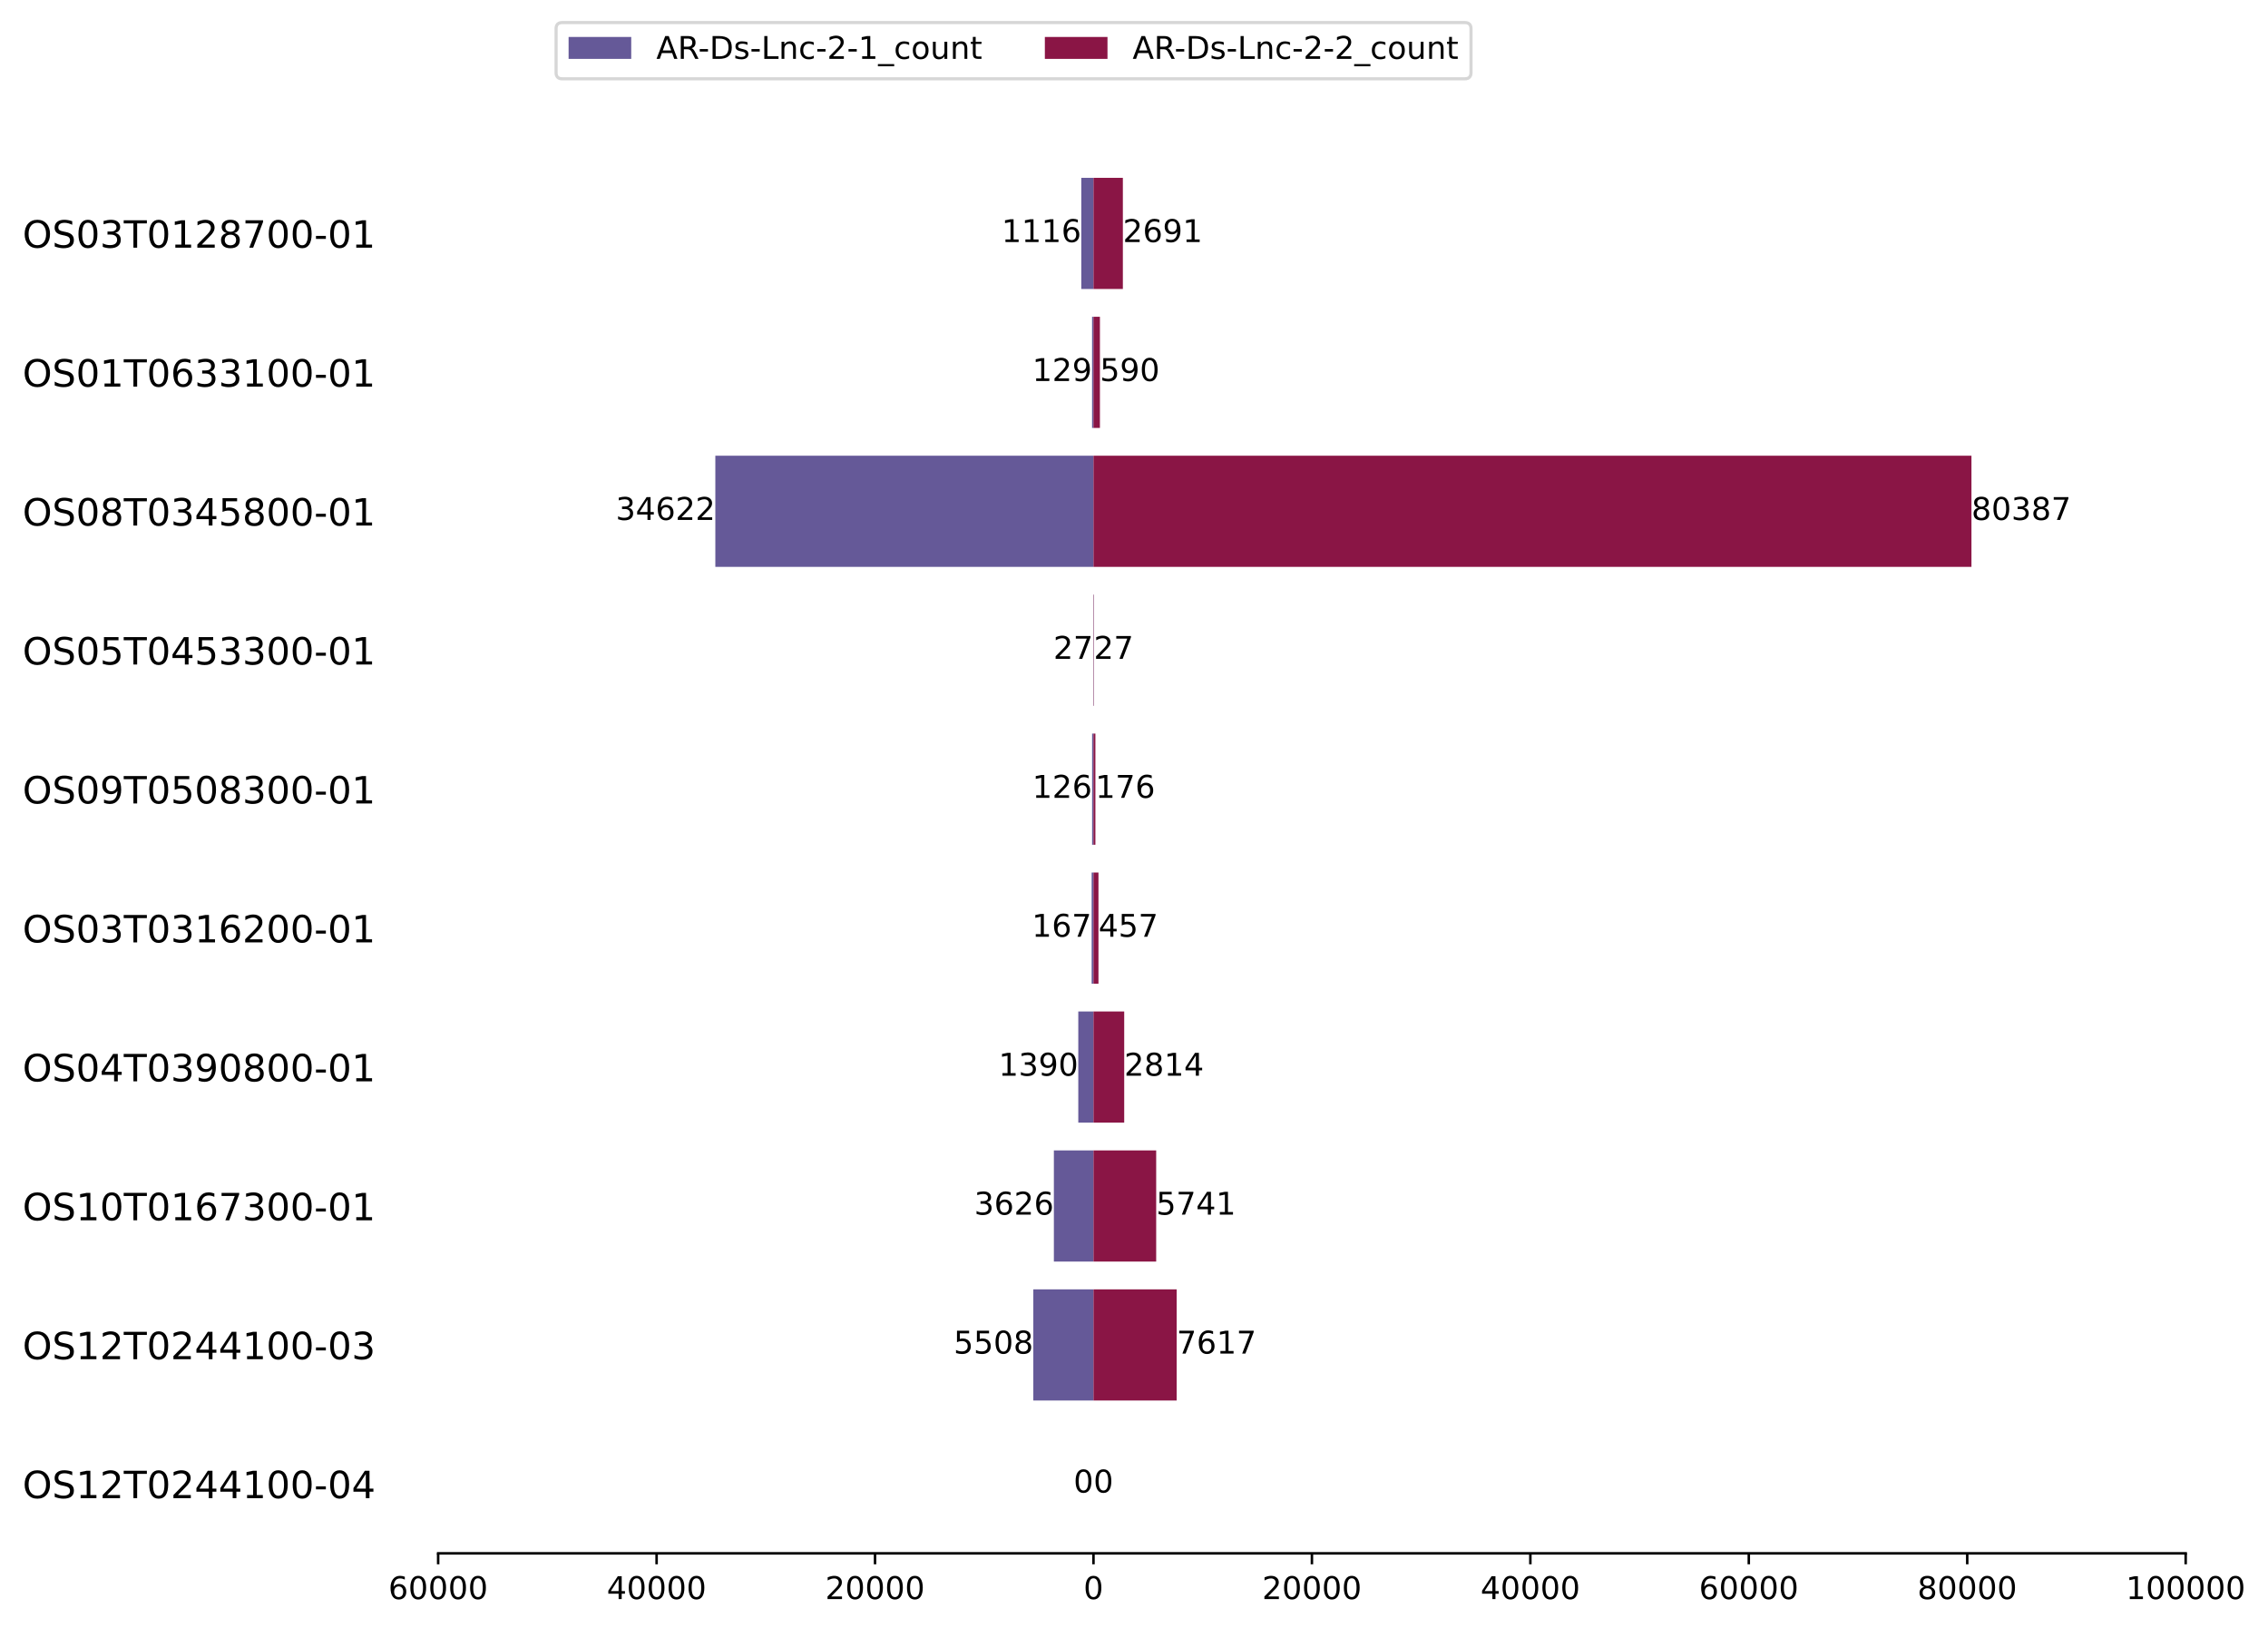<?xml version="1.0" encoding="utf-8" standalone="no"?>
<!DOCTYPE svg PUBLIC "-//W3C//DTD SVG 1.1//EN"
  "http://www.w3.org/Graphics/SVG/1.1/DTD/svg11.dtd">
<!-- Created with matplotlib (https://matplotlib.org/) -->
<svg height="519.73pt" version="1.1" viewBox="0 0 724.196 519.73" width="724.196pt" xmlns="http://www.w3.org/2000/svg" xmlns:xlink="http://www.w3.org/1999/xlink">
 <defs>
  <style type="text/css">*{stroke-linecap:butt;stroke-linejoin:round;}</style>
 </defs>
 <g id="figure_1">
  <g id="patch_1">
   <path d="M 0 519.73 
L 724.196 519.73 
L 724.196 0 
L 0 0 
z
" style="fill:#ffffff;"/>
  </g>
  <g id="axes_1">
   <g id="patch_2">
    <path d="M 139.908 495.852 
L 697.908 495.852 
L 697.908 52.332 
L 139.908 52.332 
z
" style="fill:#ffffff;"/>
   </g>
   <g id="patch_3">
    <path clip-path="url(#p99ce2b38a5)" d="M 349.158 56.767 
L 345.266 56.767 
L 345.266 92.249 
L 349.158 92.249 
z
" style="fill:#655998;"/>
   </g>
   <g id="patch_4">
    <path clip-path="url(#p99ce2b38a5)" d="M 349.158 101.119 
L 348.708 101.119 
L 348.708 136.601 
L 349.158 136.601 
z
" style="fill:#655998;"/>
   </g>
   <g id="patch_5">
    <path clip-path="url(#p99ce2b38a5)" d="M 349.158 145.471 
L 228.414 145.471 
L 228.414 180.953 
L 349.158 180.953 
z
" style="fill:#655998;"/>
   </g>
   <g id="patch_6">
    <path clip-path="url(#p99ce2b38a5)" d="M 349.158 189.823 
L 349.064 189.823 
L 349.064 225.305 
L 349.158 225.305 
z
" style="fill:#655998;"/>
   </g>
   <g id="patch_7">
    <path clip-path="url(#p99ce2b38a5)" d="M 349.158 234.175 
L 348.719 234.175 
L 348.719 269.657 
L 349.158 269.657 
z
" style="fill:#655998;"/>
   </g>
   <g id="patch_8">
    <path clip-path="url(#p99ce2b38a5)" d="M 349.158 278.527 
L 348.576 278.527 
L 348.576 314.009 
L 349.158 314.009 
z
" style="fill:#655998;"/>
   </g>
   <g id="patch_9">
    <path clip-path="url(#p99ce2b38a5)" d="M 349.158 322.879 
L 344.31 322.879 
L 344.31 358.361 
L 349.158 358.361 
z
" style="fill:#655998;"/>
   </g>
   <g id="patch_10">
    <path clip-path="url(#p99ce2b38a5)" d="M 349.158 367.231 
L 336.512 367.231 
L 336.512 402.713 
L 349.158 402.713 
z
" style="fill:#655998;"/>
   </g>
   <g id="patch_11">
    <path clip-path="url(#p99ce2b38a5)" d="M 349.158 411.583 
L 329.949 411.583 
L 329.949 447.065 
L 349.158 447.065 
z
" style="fill:#655998;"/>
   </g>
   <g id="patch_12">
    <path clip-path="url(#p99ce2b38a5)" d="M 349.158 455.935 
L 349.158 455.935 
L 349.158 491.417 
L 349.158 491.417 
z
" style="fill:#655998;"/>
   </g>
   <g id="patch_13">
    <path clip-path="url(#p99ce2b38a5)" d="M 349.158 56.767 
L 358.543 56.767 
L 358.543 92.249 
L 349.158 92.249 
z
" style="fill:#8a1545;"/>
   </g>
   <g id="patch_14">
    <path clip-path="url(#p99ce2b38a5)" d="M 349.158 101.119 
L 351.216 101.119 
L 351.216 136.601 
L 349.158 136.601 
z
" style="fill:#8a1545;"/>
   </g>
   <g id="patch_15">
    <path clip-path="url(#p99ce2b38a5)" d="M 349.158 145.471 
L 629.508 145.471 
L 629.508 180.953 
L 349.158 180.953 
z
" style="fill:#8a1545;"/>
   </g>
   <g id="patch_16">
    <path clip-path="url(#p99ce2b38a5)" d="M 349.158 189.823 
L 349.252 189.823 
L 349.252 225.305 
L 349.158 225.305 
z
" style="fill:#8a1545;"/>
   </g>
   <g id="patch_17">
    <path clip-path="url(#p99ce2b38a5)" d="M 349.158 234.175 
L 349.772 234.175 
L 349.772 269.657 
L 349.158 269.657 
z
" style="fill:#8a1545;"/>
   </g>
   <g id="patch_18">
    <path clip-path="url(#p99ce2b38a5)" d="M 349.158 278.527 
L 350.752 278.527 
L 350.752 314.009 
L 349.158 314.009 
z
" style="fill:#8a1545;"/>
   </g>
   <g id="patch_19">
    <path clip-path="url(#p99ce2b38a5)" d="M 349.158 322.879 
L 358.972 322.879 
L 358.972 358.361 
L 349.158 358.361 
z
" style="fill:#8a1545;"/>
   </g>
   <g id="patch_20">
    <path clip-path="url(#p99ce2b38a5)" d="M 349.158 367.231 
L 369.18 367.231 
L 369.18 402.713 
L 349.158 402.713 
z
" style="fill:#8a1545;"/>
   </g>
   <g id="patch_21">
    <path clip-path="url(#p99ce2b38a5)" d="M 349.158 411.583 
L 375.722 411.583 
L 375.722 447.065 
L 349.158 447.065 
z
" style="fill:#8a1545;"/>
   </g>
   <g id="patch_22">
    <path clip-path="url(#p99ce2b38a5)" d="M 349.158 455.935 
L 349.158 455.935 
L 349.158 491.417 
L 349.158 491.417 
z
" style="fill:#8a1545;"/>
   </g>
   <g id="matplotlib.axis_1">
    <g id="xtick_1">
     <g id="line2d_1">
      <defs>
       <path d="M 0 0 
L 0 3.5 
" id="mc9e85b6e91" style="stroke:#000000;stroke-width:0.8;"/>
      </defs>
      <g>
       <use style="stroke:#000000;stroke-width:0.8;" x="139.908" xlink:href="#mc9e85b6e91" y="495.852"/>
      </g>
     </g>
     <g id="text_1">
      <!-- 60000 -->
      <g transform="translate(124.002 510.451)scale(0.1 -0.1)">
       <defs>
        <path d="M 33.016 40.375 
Q 26.375 40.375 22.484 35.828 
Q 18.609 31.297 18.609 23.391 
Q 18.609 15.531 22.484 10.953 
Q 26.375 6.391 33.016 6.391 
Q 39.656 6.391 43.531 10.953 
Q 47.406 15.531 47.406 23.391 
Q 47.406 31.297 43.531 35.828 
Q 39.656 40.375 33.016 40.375 
z
M 52.594 71.297 
L 52.594 62.312 
Q 48.875 64.062 45.094 64.984 
Q 41.312 65.922 37.594 65.922 
Q 27.828 65.922 22.672 59.328 
Q 17.531 52.734 16.797 39.406 
Q 19.672 43.656 24.016 45.922 
Q 28.375 48.188 33.594 48.188 
Q 44.578 48.188 50.953 41.516 
Q 57.328 34.859 57.328 23.391 
Q 57.328 12.156 50.688 5.359 
Q 44.047 -1.422 33.016 -1.422 
Q 20.359 -1.422 13.672 8.266 
Q 6.984 17.969 6.984 36.375 
Q 6.984 53.656 15.188 63.938 
Q 23.391 74.219 37.203 74.219 
Q 40.922 74.219 44.703 73.484 
Q 48.484 72.75 52.594 71.297 
z
" id="DejaVuSans-54"/>
        <path d="M 31.781 66.406 
Q 24.172 66.406 20.328 58.906 
Q 16.5 51.422 16.5 36.375 
Q 16.5 21.391 20.328 13.891 
Q 24.172 6.391 31.781 6.391 
Q 39.453 6.391 43.281 13.891 
Q 47.125 21.391 47.125 36.375 
Q 47.125 51.422 43.281 58.906 
Q 39.453 66.406 31.781 66.406 
z
M 31.781 74.219 
Q 44.047 74.219 50.516 64.516 
Q 56.984 54.828 56.984 36.375 
Q 56.984 17.969 50.516 8.266 
Q 44.047 -1.422 31.781 -1.422 
Q 19.531 -1.422 13.062 8.266 
Q 6.594 17.969 6.594 36.375 
Q 6.594 54.828 13.062 64.516 
Q 19.531 74.219 31.781 74.219 
z
" id="DejaVuSans-48"/>
       </defs>
       <use xlink:href="#DejaVuSans-54"/>
       <use x="63.623" xlink:href="#DejaVuSans-48"/>
       <use x="127.246" xlink:href="#DejaVuSans-48"/>
       <use x="190.869" xlink:href="#DejaVuSans-48"/>
       <use x="254.492" xlink:href="#DejaVuSans-48"/>
      </g>
     </g>
    </g>
    <g id="xtick_2">
     <g id="line2d_2">
      <g>
       <use style="stroke:#000000;stroke-width:0.8;" x="209.658" xlink:href="#mc9e85b6e91" y="495.852"/>
      </g>
     </g>
     <g id="text_2">
      <!-- 40000 -->
      <g transform="translate(193.752 510.451)scale(0.1 -0.1)">
       <defs>
        <path d="M 37.797 64.312 
L 12.891 25.391 
L 37.797 25.391 
z
M 35.203 72.906 
L 47.609 72.906 
L 47.609 25.391 
L 58.016 25.391 
L 58.016 17.188 
L 47.609 17.188 
L 47.609 0 
L 37.797 0 
L 37.797 17.188 
L 4.891 17.188 
L 4.891 26.703 
z
" id="DejaVuSans-52"/>
       </defs>
       <use xlink:href="#DejaVuSans-52"/>
       <use x="63.623" xlink:href="#DejaVuSans-48"/>
       <use x="127.246" xlink:href="#DejaVuSans-48"/>
       <use x="190.869" xlink:href="#DejaVuSans-48"/>
       <use x="254.492" xlink:href="#DejaVuSans-48"/>
      </g>
     </g>
    </g>
    <g id="xtick_3">
     <g id="line2d_3">
      <g>
       <use style="stroke:#000000;stroke-width:0.8;" x="279.408" xlink:href="#mc9e85b6e91" y="495.852"/>
      </g>
     </g>
     <g id="text_3">
      <!-- 20000 -->
      <g transform="translate(263.502 510.451)scale(0.1 -0.1)">
       <defs>
        <path d="M 19.188 8.297 
L 53.609 8.297 
L 53.609 0 
L 7.328 0 
L 7.328 8.297 
Q 12.938 14.109 22.625 23.891 
Q 32.328 33.688 34.812 36.531 
Q 39.547 41.844 41.422 45.531 
Q 43.312 49.219 43.312 52.781 
Q 43.312 58.594 39.234 62.25 
Q 35.156 65.922 28.609 65.922 
Q 23.969 65.922 18.812 64.312 
Q 13.672 62.703 7.812 59.422 
L 7.812 69.391 
Q 13.766 71.781 18.938 73 
Q 24.125 74.219 28.422 74.219 
Q 39.75 74.219 46.484 68.547 
Q 53.219 62.891 53.219 53.422 
Q 53.219 48.922 51.531 44.891 
Q 49.859 40.875 45.406 35.406 
Q 44.188 33.984 37.641 27.219 
Q 31.109 20.453 19.188 8.297 
z
" id="DejaVuSans-50"/>
       </defs>
       <use xlink:href="#DejaVuSans-50"/>
       <use x="63.623" xlink:href="#DejaVuSans-48"/>
       <use x="127.246" xlink:href="#DejaVuSans-48"/>
       <use x="190.869" xlink:href="#DejaVuSans-48"/>
       <use x="254.492" xlink:href="#DejaVuSans-48"/>
      </g>
     </g>
    </g>
    <g id="xtick_4">
     <g id="line2d_4">
      <g>
       <use style="stroke:#000000;stroke-width:0.8;" x="349.158" xlink:href="#mc9e85b6e91" y="495.852"/>
      </g>
     </g>
     <g id="text_4">
      <!-- 0 -->
      <g transform="translate(345.977 510.451)scale(0.1 -0.1)">
       <use xlink:href="#DejaVuSans-48"/>
      </g>
     </g>
    </g>
    <g id="xtick_5">
     <g id="line2d_5">
      <g>
       <use style="stroke:#000000;stroke-width:0.8;" x="418.908" xlink:href="#mc9e85b6e91" y="495.852"/>
      </g>
     </g>
     <g id="text_5">
      <!-- 20000 -->
      <g transform="translate(403.002 510.451)scale(0.1 -0.1)">
       <use xlink:href="#DejaVuSans-50"/>
       <use x="63.623" xlink:href="#DejaVuSans-48"/>
       <use x="127.246" xlink:href="#DejaVuSans-48"/>
       <use x="190.869" xlink:href="#DejaVuSans-48"/>
       <use x="254.492" xlink:href="#DejaVuSans-48"/>
      </g>
     </g>
    </g>
    <g id="xtick_6">
     <g id="line2d_6">
      <g>
       <use style="stroke:#000000;stroke-width:0.8;" x="488.658" xlink:href="#mc9e85b6e91" y="495.852"/>
      </g>
     </g>
     <g id="text_6">
      <!-- 40000 -->
      <g transform="translate(472.752 510.451)scale(0.1 -0.1)">
       <use xlink:href="#DejaVuSans-52"/>
       <use x="63.623" xlink:href="#DejaVuSans-48"/>
       <use x="127.246" xlink:href="#DejaVuSans-48"/>
       <use x="190.869" xlink:href="#DejaVuSans-48"/>
       <use x="254.492" xlink:href="#DejaVuSans-48"/>
      </g>
     </g>
    </g>
    <g id="xtick_7">
     <g id="line2d_7">
      <g>
       <use style="stroke:#000000;stroke-width:0.8;" x="558.408" xlink:href="#mc9e85b6e91" y="495.852"/>
      </g>
     </g>
     <g id="text_7">
      <!-- 60000 -->
      <g transform="translate(542.502 510.451)scale(0.1 -0.1)">
       <use xlink:href="#DejaVuSans-54"/>
       <use x="63.623" xlink:href="#DejaVuSans-48"/>
       <use x="127.246" xlink:href="#DejaVuSans-48"/>
       <use x="190.869" xlink:href="#DejaVuSans-48"/>
       <use x="254.492" xlink:href="#DejaVuSans-48"/>
      </g>
     </g>
    </g>
    <g id="xtick_8">
     <g id="line2d_8">
      <g>
       <use style="stroke:#000000;stroke-width:0.8;" x="628.158" xlink:href="#mc9e85b6e91" y="495.852"/>
      </g>
     </g>
     <g id="text_8">
      <!-- 80000 -->
      <g transform="translate(612.252 510.451)scale(0.1 -0.1)">
       <defs>
        <path d="M 31.781 34.625 
Q 24.75 34.625 20.719 30.859 
Q 16.703 27.094 16.703 20.516 
Q 16.703 13.922 20.719 10.156 
Q 24.75 6.391 31.781 6.391 
Q 38.812 6.391 42.859 10.172 
Q 46.922 13.969 46.922 20.516 
Q 46.922 27.094 42.891 30.859 
Q 38.875 34.625 31.781 34.625 
z
M 21.922 38.812 
Q 15.578 40.375 12.031 44.719 
Q 8.5 49.078 8.5 55.328 
Q 8.5 64.062 14.719 69.141 
Q 20.953 74.219 31.781 74.219 
Q 42.672 74.219 48.875 69.141 
Q 55.078 64.062 55.078 55.328 
Q 55.078 49.078 51.531 44.719 
Q 48 40.375 41.703 38.812 
Q 48.828 37.156 52.797 32.312 
Q 56.781 27.484 56.781 20.516 
Q 56.781 9.906 50.312 4.234 
Q 43.844 -1.422 31.781 -1.422 
Q 19.734 -1.422 13.25 4.234 
Q 6.781 9.906 6.781 20.516 
Q 6.781 27.484 10.781 32.312 
Q 14.797 37.156 21.922 38.812 
z
M 18.312 54.391 
Q 18.312 48.734 21.844 45.562 
Q 25.391 42.391 31.781 42.391 
Q 38.141 42.391 41.719 45.562 
Q 45.312 48.734 45.312 54.391 
Q 45.312 60.062 41.719 63.234 
Q 38.141 66.406 31.781 66.406 
Q 25.391 66.406 21.844 63.234 
Q 18.312 60.062 18.312 54.391 
z
" id="DejaVuSans-56"/>
       </defs>
       <use xlink:href="#DejaVuSans-56"/>
       <use x="63.623" xlink:href="#DejaVuSans-48"/>
       <use x="127.246" xlink:href="#DejaVuSans-48"/>
       <use x="190.869" xlink:href="#DejaVuSans-48"/>
       <use x="254.492" xlink:href="#DejaVuSans-48"/>
      </g>
     </g>
    </g>
    <g id="xtick_9">
     <g id="line2d_9">
      <g>
       <use style="stroke:#000000;stroke-width:0.8;" x="697.908" xlink:href="#mc9e85b6e91" y="495.852"/>
      </g>
     </g>
     <g id="text_9">
      <!-- 100000 -->
      <g transform="translate(678.821 510.451)scale(0.1 -0.1)">
       <defs>
        <path d="M 12.406 8.297 
L 28.516 8.297 
L 28.516 63.922 
L 10.984 60.406 
L 10.984 69.391 
L 28.422 72.906 
L 38.281 72.906 
L 38.281 8.297 
L 54.391 8.297 
L 54.391 0 
L 12.406 0 
z
" id="DejaVuSans-49"/>
       </defs>
       <use xlink:href="#DejaVuSans-49"/>
       <use x="63.623" xlink:href="#DejaVuSans-48"/>
       <use x="127.246" xlink:href="#DejaVuSans-48"/>
       <use x="190.869" xlink:href="#DejaVuSans-48"/>
       <use x="254.492" xlink:href="#DejaVuSans-48"/>
       <use x="318.115" xlink:href="#DejaVuSans-48"/>
      </g>
     </g>
    </g>
   </g>
   <g id="matplotlib.axis_2">
    <g id="ytick_1">
     <g id="line2d_10"/>
     <g id="text_10">
      <!-- OS03T0128700-01 -->
      <g transform="translate(7.2 79.067)scale(0.12 -0.12)">
       <defs>
        <path d="M 39.406 66.219 
Q 28.656 66.219 22.328 58.203 
Q 16.016 50.203 16.016 36.375 
Q 16.016 22.609 22.328 14.594 
Q 28.656 6.594 39.406 6.594 
Q 50.141 6.594 56.422 14.594 
Q 62.703 22.609 62.703 36.375 
Q 62.703 50.203 56.422 58.203 
Q 50.141 66.219 39.406 66.219 
z
M 39.406 74.219 
Q 54.734 74.219 63.906 63.938 
Q 73.094 53.656 73.094 36.375 
Q 73.094 19.141 63.906 8.859 
Q 54.734 -1.422 39.406 -1.422 
Q 24.031 -1.422 14.812 8.828 
Q 5.609 19.094 5.609 36.375 
Q 5.609 53.656 14.812 63.938 
Q 24.031 74.219 39.406 74.219 
z
" id="DejaVuSans-79"/>
        <path d="M 53.516 70.516 
L 53.516 60.891 
Q 47.906 63.578 42.922 64.891 
Q 37.938 66.219 33.297 66.219 
Q 25.25 66.219 20.875 63.094 
Q 16.5 59.969 16.5 54.203 
Q 16.5 49.359 19.406 46.891 
Q 22.312 44.438 30.422 42.922 
L 36.375 41.703 
Q 47.406 39.594 52.656 34.297 
Q 57.906 29 57.906 20.125 
Q 57.906 9.516 50.797 4.047 
Q 43.703 -1.422 29.984 -1.422 
Q 24.812 -1.422 18.969 -0.25 
Q 13.141 0.922 6.891 3.219 
L 6.891 13.375 
Q 12.891 10.016 18.656 8.297 
Q 24.422 6.594 29.984 6.594 
Q 38.422 6.594 43.016 9.906 
Q 47.609 13.234 47.609 19.391 
Q 47.609 24.75 44.312 27.781 
Q 41.016 30.812 33.5 32.328 
L 27.484 33.5 
Q 16.453 35.688 11.516 40.375 
Q 6.594 45.062 6.594 53.422 
Q 6.594 63.094 13.406 68.656 
Q 20.219 74.219 32.172 74.219 
Q 37.312 74.219 42.625 73.281 
Q 47.953 72.359 53.516 70.516 
z
" id="DejaVuSans-83"/>
        <path d="M 40.578 39.312 
Q 47.656 37.797 51.625 33 
Q 55.609 28.219 55.609 21.188 
Q 55.609 10.406 48.188 4.484 
Q 40.766 -1.422 27.094 -1.422 
Q 22.516 -1.422 17.656 -0.516 
Q 12.797 0.391 7.625 2.203 
L 7.625 11.719 
Q 11.719 9.328 16.594 8.109 
Q 21.484 6.891 26.812 6.891 
Q 36.078 6.891 40.938 10.547 
Q 45.797 14.203 45.797 21.188 
Q 45.797 27.641 41.281 31.266 
Q 36.766 34.906 28.719 34.906 
L 20.219 34.906 
L 20.219 43.016 
L 29.109 43.016 
Q 36.375 43.016 40.234 45.922 
Q 44.094 48.828 44.094 54.297 
Q 44.094 59.906 40.109 62.906 
Q 36.141 65.922 28.719 65.922 
Q 24.656 65.922 20.016 65.031 
Q 15.375 64.156 9.812 62.312 
L 9.812 71.094 
Q 15.438 72.656 20.344 73.438 
Q 25.25 74.219 29.594 74.219 
Q 40.828 74.219 47.359 69.109 
Q 53.906 64.016 53.906 55.328 
Q 53.906 49.266 50.438 45.094 
Q 46.969 40.922 40.578 39.312 
z
" id="DejaVuSans-51"/>
        <path d="M -0.297 72.906 
L 61.375 72.906 
L 61.375 64.594 
L 35.5 64.594 
L 35.5 0 
L 25.594 0 
L 25.594 64.594 
L -0.297 64.594 
z
" id="DejaVuSans-84"/>
        <path d="M 8.203 72.906 
L 55.078 72.906 
L 55.078 68.703 
L 28.609 0 
L 18.312 0 
L 43.219 64.594 
L 8.203 64.594 
z
" id="DejaVuSans-55"/>
        <path d="M 4.891 31.391 
L 31.203 31.391 
L 31.203 23.391 
L 4.891 23.391 
z
" id="DejaVuSans-45"/>
       </defs>
       <use xlink:href="#DejaVuSans-79"/>
       <use x="78.711" xlink:href="#DejaVuSans-83"/>
       <use x="142.188" xlink:href="#DejaVuSans-48"/>
       <use x="205.811" xlink:href="#DejaVuSans-51"/>
       <use x="269.434" xlink:href="#DejaVuSans-84"/>
       <use x="330.518" xlink:href="#DejaVuSans-48"/>
       <use x="394.141" xlink:href="#DejaVuSans-49"/>
       <use x="457.764" xlink:href="#DejaVuSans-50"/>
       <use x="521.387" xlink:href="#DejaVuSans-56"/>
       <use x="585.01" xlink:href="#DejaVuSans-55"/>
       <use x="648.633" xlink:href="#DejaVuSans-48"/>
       <use x="712.256" xlink:href="#DejaVuSans-48"/>
       <use x="775.879" xlink:href="#DejaVuSans-45"/>
       <use x="811.963" xlink:href="#DejaVuSans-48"/>
       <use x="875.586" xlink:href="#DejaVuSans-49"/>
      </g>
     </g>
    </g>
    <g id="ytick_2">
     <g id="line2d_11"/>
     <g id="text_11">
      <!-- OS01T0633100-01 -->
      <g transform="translate(7.2 123.419)scale(0.12 -0.12)">
       <use xlink:href="#DejaVuSans-79"/>
       <use x="78.711" xlink:href="#DejaVuSans-83"/>
       <use x="142.188" xlink:href="#DejaVuSans-48"/>
       <use x="205.811" xlink:href="#DejaVuSans-49"/>
       <use x="269.434" xlink:href="#DejaVuSans-84"/>
       <use x="330.518" xlink:href="#DejaVuSans-48"/>
       <use x="394.141" xlink:href="#DejaVuSans-54"/>
       <use x="457.764" xlink:href="#DejaVuSans-51"/>
       <use x="521.387" xlink:href="#DejaVuSans-51"/>
       <use x="585.01" xlink:href="#DejaVuSans-49"/>
       <use x="648.633" xlink:href="#DejaVuSans-48"/>
       <use x="712.256" xlink:href="#DejaVuSans-48"/>
       <use x="775.879" xlink:href="#DejaVuSans-45"/>
       <use x="811.963" xlink:href="#DejaVuSans-48"/>
       <use x="875.586" xlink:href="#DejaVuSans-49"/>
      </g>
     </g>
    </g>
    <g id="ytick_3">
     <g id="line2d_12"/>
     <g id="text_12">
      <!-- OS08T0345800-01 -->
      <g transform="translate(7.2 167.771)scale(0.12 -0.12)">
       <defs>
        <path d="M 10.797 72.906 
L 49.516 72.906 
L 49.516 64.594 
L 19.828 64.594 
L 19.828 46.734 
Q 21.969 47.469 24.109 47.828 
Q 26.266 48.188 28.422 48.188 
Q 40.625 48.188 47.75 41.5 
Q 54.891 34.812 54.891 23.391 
Q 54.891 11.625 47.562 5.094 
Q 40.234 -1.422 26.906 -1.422 
Q 22.312 -1.422 17.547 -0.641 
Q 12.797 0.141 7.719 1.703 
L 7.719 11.625 
Q 12.109 9.234 16.797 8.062 
Q 21.484 6.891 26.703 6.891 
Q 35.156 6.891 40.078 11.328 
Q 45.016 15.766 45.016 23.391 
Q 45.016 31 40.078 35.438 
Q 35.156 39.891 26.703 39.891 
Q 22.75 39.891 18.812 39.016 
Q 14.891 38.141 10.797 36.281 
z
" id="DejaVuSans-53"/>
       </defs>
       <use xlink:href="#DejaVuSans-79"/>
       <use x="78.711" xlink:href="#DejaVuSans-83"/>
       <use x="142.188" xlink:href="#DejaVuSans-48"/>
       <use x="205.811" xlink:href="#DejaVuSans-56"/>
       <use x="269.434" xlink:href="#DejaVuSans-84"/>
       <use x="330.518" xlink:href="#DejaVuSans-48"/>
       <use x="394.141" xlink:href="#DejaVuSans-51"/>
       <use x="457.764" xlink:href="#DejaVuSans-52"/>
       <use x="521.387" xlink:href="#DejaVuSans-53"/>
       <use x="585.01" xlink:href="#DejaVuSans-56"/>
       <use x="648.633" xlink:href="#DejaVuSans-48"/>
       <use x="712.256" xlink:href="#DejaVuSans-48"/>
       <use x="775.879" xlink:href="#DejaVuSans-45"/>
       <use x="811.963" xlink:href="#DejaVuSans-48"/>
       <use x="875.586" xlink:href="#DejaVuSans-49"/>
      </g>
     </g>
    </g>
    <g id="ytick_4">
     <g id="line2d_13"/>
     <g id="text_13">
      <!-- OS05T0453300-01 -->
      <g transform="translate(7.2 212.123)scale(0.12 -0.12)">
       <use xlink:href="#DejaVuSans-79"/>
       <use x="78.711" xlink:href="#DejaVuSans-83"/>
       <use x="142.188" xlink:href="#DejaVuSans-48"/>
       <use x="205.811" xlink:href="#DejaVuSans-53"/>
       <use x="269.434" xlink:href="#DejaVuSans-84"/>
       <use x="330.518" xlink:href="#DejaVuSans-48"/>
       <use x="394.141" xlink:href="#DejaVuSans-52"/>
       <use x="457.764" xlink:href="#DejaVuSans-53"/>
       <use x="521.387" xlink:href="#DejaVuSans-51"/>
       <use x="585.01" xlink:href="#DejaVuSans-51"/>
       <use x="648.633" xlink:href="#DejaVuSans-48"/>
       <use x="712.256" xlink:href="#DejaVuSans-48"/>
       <use x="775.879" xlink:href="#DejaVuSans-45"/>
       <use x="811.963" xlink:href="#DejaVuSans-48"/>
       <use x="875.586" xlink:href="#DejaVuSans-49"/>
      </g>
     </g>
    </g>
    <g id="ytick_5">
     <g id="line2d_14"/>
     <g id="text_14">
      <!-- OS09T0508300-01 -->
      <g transform="translate(7.2 256.475)scale(0.12 -0.12)">
       <defs>
        <path d="M 10.984 1.516 
L 10.984 10.5 
Q 14.703 8.734 18.5 7.812 
Q 22.312 6.891 25.984 6.891 
Q 35.75 6.891 40.891 13.453 
Q 46.047 20.016 46.781 33.406 
Q 43.953 29.203 39.594 26.953 
Q 35.25 24.703 29.984 24.703 
Q 19.047 24.703 12.672 31.312 
Q 6.297 37.938 6.297 49.422 
Q 6.297 60.641 12.938 67.422 
Q 19.578 74.219 30.609 74.219 
Q 43.266 74.219 49.922 64.516 
Q 56.594 54.828 56.594 36.375 
Q 56.594 19.141 48.406 8.859 
Q 40.234 -1.422 26.422 -1.422 
Q 22.703 -1.422 18.891 -0.688 
Q 15.094 0.047 10.984 1.516 
z
M 30.609 32.422 
Q 37.25 32.422 41.125 36.953 
Q 45.016 41.5 45.016 49.422 
Q 45.016 57.281 41.125 61.844 
Q 37.25 66.406 30.609 66.406 
Q 23.969 66.406 20.094 61.844 
Q 16.219 57.281 16.219 49.422 
Q 16.219 41.5 20.094 36.953 
Q 23.969 32.422 30.609 32.422 
z
" id="DejaVuSans-57"/>
       </defs>
       <use xlink:href="#DejaVuSans-79"/>
       <use x="78.711" xlink:href="#DejaVuSans-83"/>
       <use x="142.188" xlink:href="#DejaVuSans-48"/>
       <use x="205.811" xlink:href="#DejaVuSans-57"/>
       <use x="269.434" xlink:href="#DejaVuSans-84"/>
       <use x="330.518" xlink:href="#DejaVuSans-48"/>
       <use x="394.141" xlink:href="#DejaVuSans-53"/>
       <use x="457.764" xlink:href="#DejaVuSans-48"/>
       <use x="521.387" xlink:href="#DejaVuSans-56"/>
       <use x="585.01" xlink:href="#DejaVuSans-51"/>
       <use x="648.633" xlink:href="#DejaVuSans-48"/>
       <use x="712.256" xlink:href="#DejaVuSans-48"/>
       <use x="775.879" xlink:href="#DejaVuSans-45"/>
       <use x="811.963" xlink:href="#DejaVuSans-48"/>
       <use x="875.586" xlink:href="#DejaVuSans-49"/>
      </g>
     </g>
    </g>
    <g id="ytick_6">
     <g id="line2d_15"/>
     <g id="text_15">
      <!-- OS03T0316200-01 -->
      <g transform="translate(7.2 300.827)scale(0.12 -0.12)">
       <use xlink:href="#DejaVuSans-79"/>
       <use x="78.711" xlink:href="#DejaVuSans-83"/>
       <use x="142.188" xlink:href="#DejaVuSans-48"/>
       <use x="205.811" xlink:href="#DejaVuSans-51"/>
       <use x="269.434" xlink:href="#DejaVuSans-84"/>
       <use x="330.518" xlink:href="#DejaVuSans-48"/>
       <use x="394.141" xlink:href="#DejaVuSans-51"/>
       <use x="457.764" xlink:href="#DejaVuSans-49"/>
       <use x="521.387" xlink:href="#DejaVuSans-54"/>
       <use x="585.01" xlink:href="#DejaVuSans-50"/>
       <use x="648.633" xlink:href="#DejaVuSans-48"/>
       <use x="712.256" xlink:href="#DejaVuSans-48"/>
       <use x="775.879" xlink:href="#DejaVuSans-45"/>
       <use x="811.963" xlink:href="#DejaVuSans-48"/>
       <use x="875.586" xlink:href="#DejaVuSans-49"/>
      </g>
     </g>
    </g>
    <g id="ytick_7">
     <g id="line2d_16"/>
     <g id="text_16">
      <!-- OS04T0390800-01 -->
      <g transform="translate(7.2 345.179)scale(0.12 -0.12)">
       <use xlink:href="#DejaVuSans-79"/>
       <use x="78.711" xlink:href="#DejaVuSans-83"/>
       <use x="142.188" xlink:href="#DejaVuSans-48"/>
       <use x="205.811" xlink:href="#DejaVuSans-52"/>
       <use x="269.434" xlink:href="#DejaVuSans-84"/>
       <use x="330.518" xlink:href="#DejaVuSans-48"/>
       <use x="394.141" xlink:href="#DejaVuSans-51"/>
       <use x="457.764" xlink:href="#DejaVuSans-57"/>
       <use x="521.387" xlink:href="#DejaVuSans-48"/>
       <use x="585.01" xlink:href="#DejaVuSans-56"/>
       <use x="648.633" xlink:href="#DejaVuSans-48"/>
       <use x="712.256" xlink:href="#DejaVuSans-48"/>
       <use x="775.879" xlink:href="#DejaVuSans-45"/>
       <use x="811.963" xlink:href="#DejaVuSans-48"/>
       <use x="875.586" xlink:href="#DejaVuSans-49"/>
      </g>
     </g>
    </g>
    <g id="ytick_8">
     <g id="line2d_17"/>
     <g id="text_17">
      <!-- OS10T0167300-01 -->
      <g transform="translate(7.2 389.531)scale(0.12 -0.12)">
       <use xlink:href="#DejaVuSans-79"/>
       <use x="78.711" xlink:href="#DejaVuSans-83"/>
       <use x="142.188" xlink:href="#DejaVuSans-49"/>
       <use x="205.811" xlink:href="#DejaVuSans-48"/>
       <use x="269.434" xlink:href="#DejaVuSans-84"/>
       <use x="330.518" xlink:href="#DejaVuSans-48"/>
       <use x="394.141" xlink:href="#DejaVuSans-49"/>
       <use x="457.764" xlink:href="#DejaVuSans-54"/>
       <use x="521.387" xlink:href="#DejaVuSans-55"/>
       <use x="585.01" xlink:href="#DejaVuSans-51"/>
       <use x="648.633" xlink:href="#DejaVuSans-48"/>
       <use x="712.256" xlink:href="#DejaVuSans-48"/>
       <use x="775.879" xlink:href="#DejaVuSans-45"/>
       <use x="811.963" xlink:href="#DejaVuSans-48"/>
       <use x="875.586" xlink:href="#DejaVuSans-49"/>
      </g>
     </g>
    </g>
    <g id="ytick_9">
     <g id="line2d_18"/>
     <g id="text_18">
      <!-- OS12T0244100-03 -->
      <g transform="translate(7.2 433.883)scale(0.12 -0.12)">
       <use xlink:href="#DejaVuSans-79"/>
       <use x="78.711" xlink:href="#DejaVuSans-83"/>
       <use x="142.188" xlink:href="#DejaVuSans-49"/>
       <use x="205.811" xlink:href="#DejaVuSans-50"/>
       <use x="269.434" xlink:href="#DejaVuSans-84"/>
       <use x="330.518" xlink:href="#DejaVuSans-48"/>
       <use x="394.141" xlink:href="#DejaVuSans-50"/>
       <use x="457.764" xlink:href="#DejaVuSans-52"/>
       <use x="521.387" xlink:href="#DejaVuSans-52"/>
       <use x="585.01" xlink:href="#DejaVuSans-49"/>
       <use x="648.633" xlink:href="#DejaVuSans-48"/>
       <use x="712.256" xlink:href="#DejaVuSans-48"/>
       <use x="775.879" xlink:href="#DejaVuSans-45"/>
       <use x="811.963" xlink:href="#DejaVuSans-48"/>
       <use x="875.586" xlink:href="#DejaVuSans-51"/>
      </g>
     </g>
    </g>
    <g id="ytick_10">
     <g id="line2d_19"/>
     <g id="text_19">
      <!-- OS12T0244100-04 -->
      <g transform="translate(7.2 478.235)scale(0.12 -0.12)">
       <use xlink:href="#DejaVuSans-79"/>
       <use x="78.711" xlink:href="#DejaVuSans-83"/>
       <use x="142.188" xlink:href="#DejaVuSans-49"/>
       <use x="205.811" xlink:href="#DejaVuSans-50"/>
       <use x="269.434" xlink:href="#DejaVuSans-84"/>
       <use x="330.518" xlink:href="#DejaVuSans-48"/>
       <use x="394.141" xlink:href="#DejaVuSans-50"/>
       <use x="457.764" xlink:href="#DejaVuSans-52"/>
       <use x="521.387" xlink:href="#DejaVuSans-52"/>
       <use x="585.01" xlink:href="#DejaVuSans-49"/>
       <use x="648.633" xlink:href="#DejaVuSans-48"/>
       <use x="712.256" xlink:href="#DejaVuSans-48"/>
       <use x="775.879" xlink:href="#DejaVuSans-45"/>
       <use x="811.963" xlink:href="#DejaVuSans-48"/>
       <use x="875.586" xlink:href="#DejaVuSans-52"/>
      </g>
     </g>
    </g>
   </g>
   <g id="line2d_20">
    <path clip-path="url(#p99ce2b38a5)" d="M 0 0 
" style="fill:none;stroke:#424242;stroke-linecap:square;stroke-width:2.7;"/>
   </g>
   <g id="line2d_21">
    <path clip-path="url(#p99ce2b38a5)" d="M 0 0 
" style="fill:none;stroke:#424242;stroke-linecap:square;stroke-width:2.7;"/>
   </g>
   <g id="line2d_22">
    <path clip-path="url(#p99ce2b38a5)" d="M 0 0 
" style="fill:none;stroke:#424242;stroke-linecap:square;stroke-width:2.7;"/>
   </g>
   <g id="line2d_23">
    <path clip-path="url(#p99ce2b38a5)" d="M 0 0 
" style="fill:none;stroke:#424242;stroke-linecap:square;stroke-width:2.7;"/>
   </g>
   <g id="line2d_24">
    <path clip-path="url(#p99ce2b38a5)" d="M 0 0 
" style="fill:none;stroke:#424242;stroke-linecap:square;stroke-width:2.7;"/>
   </g>
   <g id="line2d_25">
    <path clip-path="url(#p99ce2b38a5)" d="M 0 0 
" style="fill:none;stroke:#424242;stroke-linecap:square;stroke-width:2.7;"/>
   </g>
   <g id="line2d_26">
    <path clip-path="url(#p99ce2b38a5)" d="M 0 0 
" style="fill:none;stroke:#424242;stroke-linecap:square;stroke-width:2.7;"/>
   </g>
   <g id="line2d_27">
    <path clip-path="url(#p99ce2b38a5)" d="M 0 0 
" style="fill:none;stroke:#424242;stroke-linecap:square;stroke-width:2.7;"/>
   </g>
   <g id="line2d_28">
    <path clip-path="url(#p99ce2b38a5)" d="M 0 0 
" style="fill:none;stroke:#424242;stroke-linecap:square;stroke-width:2.7;"/>
   </g>
   <g id="line2d_29">
    <path clip-path="url(#p99ce2b38a5)" d="M 0 0 
" style="fill:none;stroke:#424242;stroke-linecap:square;stroke-width:2.7;"/>
   </g>
   <g id="line2d_30">
    <path clip-path="url(#p99ce2b38a5)" d="M 0 0 
" style="fill:none;stroke:#424242;stroke-linecap:square;stroke-width:2.7;"/>
   </g>
   <g id="line2d_31">
    <path clip-path="url(#p99ce2b38a5)" d="M 0 0 
" style="fill:none;stroke:#424242;stroke-linecap:square;stroke-width:2.7;"/>
   </g>
   <g id="line2d_32">
    <path clip-path="url(#p99ce2b38a5)" d="M 0 0 
" style="fill:none;stroke:#424242;stroke-linecap:square;stroke-width:2.7;"/>
   </g>
   <g id="line2d_33">
    <path clip-path="url(#p99ce2b38a5)" d="M 0 0 
" style="fill:none;stroke:#424242;stroke-linecap:square;stroke-width:2.7;"/>
   </g>
   <g id="line2d_34">
    <path clip-path="url(#p99ce2b38a5)" d="M 0 0 
" style="fill:none;stroke:#424242;stroke-linecap:square;stroke-width:2.7;"/>
   </g>
   <g id="line2d_35">
    <path clip-path="url(#p99ce2b38a5)" d="M 0 0 
" style="fill:none;stroke:#424242;stroke-linecap:square;stroke-width:2.7;"/>
   </g>
   <g id="line2d_36">
    <path clip-path="url(#p99ce2b38a5)" d="M 0 0 
" style="fill:none;stroke:#424242;stroke-linecap:square;stroke-width:2.7;"/>
   </g>
   <g id="line2d_37">
    <path clip-path="url(#p99ce2b38a5)" d="M 0 0 
" style="fill:none;stroke:#424242;stroke-linecap:square;stroke-width:2.7;"/>
   </g>
   <g id="line2d_38">
    <path clip-path="url(#p99ce2b38a5)" d="M 0 0 
" style="fill:none;stroke:#424242;stroke-linecap:square;stroke-width:2.7;"/>
   </g>
   <g id="line2d_39">
    <path clip-path="url(#p99ce2b38a5)" d="M 0 0 
" style="fill:none;stroke:#424242;stroke-linecap:square;stroke-width:2.7;"/>
   </g>
   <g id="patch_23">
    <path d="M 139.908 495.852 
L 139.908 52.332 
" style="fill:none;"/>
   </g>
   <g id="patch_24">
    <path d="M 697.908 495.852 
L 697.908 52.332 
" style="fill:none;"/>
   </g>
   <g id="patch_25">
    <path d="M 139.908 495.852 
L 697.908 495.852 
" style="fill:none;stroke:#000000;stroke-linecap:square;stroke-linejoin:miter;stroke-width:0.8;"/>
   </g>
   <g id="patch_26">
    <path d="M 139.908 52.332 
L 697.908 52.332 
" style="fill:none;"/>
   </g>
   <g id="text_20">
    <!-- 1116 -->
    <g transform="translate(319.816 77.268)scale(0.1 -0.1)">
     <use xlink:href="#DejaVuSans-49"/>
     <use x="63.623" xlink:href="#DejaVuSans-49"/>
     <use x="127.246" xlink:href="#DejaVuSans-49"/>
     <use x="190.869" xlink:href="#DejaVuSans-54"/>
    </g>
   </g>
   <g id="text_21">
    <!-- 2691 -->
    <g transform="translate(358.543 77.268)scale(0.1 -0.1)">
     <use xlink:href="#DejaVuSans-50"/>
     <use x="63.623" xlink:href="#DejaVuSans-54"/>
     <use x="127.246" xlink:href="#DejaVuSans-57"/>
     <use x="190.869" xlink:href="#DejaVuSans-49"/>
    </g>
   </g>
   <g id="text_22">
    <!-- 129 -->
    <g transform="translate(329.621 121.62)scale(0.1 -0.1)">
     <use xlink:href="#DejaVuSans-49"/>
     <use x="63.623" xlink:href="#DejaVuSans-50"/>
     <use x="127.246" xlink:href="#DejaVuSans-57"/>
    </g>
   </g>
   <g id="text_23">
    <!-- 590 -->
    <g transform="translate(351.216 121.62)scale(0.1 -0.1)">
     <use xlink:href="#DejaVuSans-53"/>
     <use x="63.623" xlink:href="#DejaVuSans-57"/>
     <use x="127.246" xlink:href="#DejaVuSans-48"/>
    </g>
   </g>
   <g id="text_24">
    <!-- 34622 -->
    <g transform="translate(196.601 165.972)scale(0.1 -0.1)">
     <use xlink:href="#DejaVuSans-51"/>
     <use x="63.623" xlink:href="#DejaVuSans-52"/>
     <use x="127.246" xlink:href="#DejaVuSans-54"/>
     <use x="190.869" xlink:href="#DejaVuSans-50"/>
     <use x="254.492" xlink:href="#DejaVuSans-50"/>
    </g>
   </g>
   <g id="text_25">
    <!-- 80387 -->
    <g transform="translate(629.508 165.972)scale(0.1 -0.1)">
     <use xlink:href="#DejaVuSans-56"/>
     <use x="63.623" xlink:href="#DejaVuSans-48"/>
     <use x="127.246" xlink:href="#DejaVuSans-51"/>
     <use x="190.869" xlink:href="#DejaVuSans-56"/>
     <use x="254.492" xlink:href="#DejaVuSans-55"/>
    </g>
   </g>
   <g id="text_26">
    <!-- 27 -->
    <g transform="translate(336.339 210.324)scale(0.1 -0.1)">
     <use xlink:href="#DejaVuSans-50"/>
     <use x="63.623" xlink:href="#DejaVuSans-55"/>
    </g>
   </g>
   <g id="text_27">
    <!-- 27 -->
    <g transform="translate(349.252 210.324)scale(0.1 -0.1)">
     <use xlink:href="#DejaVuSans-50"/>
     <use x="63.623" xlink:href="#DejaVuSans-55"/>
    </g>
   </g>
   <g id="text_28">
    <!-- 126 -->
    <g transform="translate(329.631 254.676)scale(0.1 -0.1)">
     <use xlink:href="#DejaVuSans-49"/>
     <use x="63.623" xlink:href="#DejaVuSans-50"/>
     <use x="127.246" xlink:href="#DejaVuSans-54"/>
    </g>
   </g>
   <g id="text_29">
    <!-- 176 -->
    <g transform="translate(349.772 254.676)scale(0.1 -0.1)">
     <use xlink:href="#DejaVuSans-49"/>
     <use x="63.623" xlink:href="#DejaVuSans-55"/>
     <use x="127.246" xlink:href="#DejaVuSans-54"/>
    </g>
   </g>
   <g id="text_30">
    <!-- 167 -->
    <g transform="translate(329.488 299.028)scale(0.1 -0.1)">
     <use xlink:href="#DejaVuSans-49"/>
     <use x="63.623" xlink:href="#DejaVuSans-54"/>
     <use x="127.246" xlink:href="#DejaVuSans-55"/>
    </g>
   </g>
   <g id="text_31">
    <!-- 457 -->
    <g transform="translate(350.752 299.028)scale(0.1 -0.1)">
     <use xlink:href="#DejaVuSans-52"/>
     <use x="63.623" xlink:href="#DejaVuSans-53"/>
     <use x="127.246" xlink:href="#DejaVuSans-55"/>
    </g>
   </g>
   <g id="text_32">
    <!-- 1390 -->
    <g transform="translate(318.861 343.38)scale(0.1 -0.1)">
     <use xlink:href="#DejaVuSans-49"/>
     <use x="63.623" xlink:href="#DejaVuSans-51"/>
     <use x="127.246" xlink:href="#DejaVuSans-57"/>
     <use x="190.869" xlink:href="#DejaVuSans-48"/>
    </g>
   </g>
   <g id="text_33">
    <!-- 2814 -->
    <g transform="translate(358.972 343.38)scale(0.1 -0.1)">
     <use xlink:href="#DejaVuSans-50"/>
     <use x="63.623" xlink:href="#DejaVuSans-56"/>
     <use x="127.246" xlink:href="#DejaVuSans-49"/>
     <use x="190.869" xlink:href="#DejaVuSans-52"/>
    </g>
   </g>
   <g id="text_34">
    <!-- 3626 -->
    <g transform="translate(311.062 387.732)scale(0.1 -0.1)">
     <use xlink:href="#DejaVuSans-51"/>
     <use x="63.623" xlink:href="#DejaVuSans-54"/>
     <use x="127.246" xlink:href="#DejaVuSans-50"/>
     <use x="190.869" xlink:href="#DejaVuSans-54"/>
    </g>
   </g>
   <g id="text_35">
    <!-- 5741 -->
    <g transform="translate(369.18 387.732)scale(0.1 -0.1)">
     <use xlink:href="#DejaVuSans-53"/>
     <use x="63.623" xlink:href="#DejaVuSans-55"/>
     <use x="127.246" xlink:href="#DejaVuSans-52"/>
     <use x="190.869" xlink:href="#DejaVuSans-49"/>
    </g>
   </g>
   <g id="text_36">
    <!-- 5508 -->
    <g transform="translate(304.499 432.084)scale(0.1 -0.1)">
     <use xlink:href="#DejaVuSans-53"/>
     <use x="63.623" xlink:href="#DejaVuSans-53"/>
     <use x="127.246" xlink:href="#DejaVuSans-48"/>
     <use x="190.869" xlink:href="#DejaVuSans-56"/>
    </g>
   </g>
   <g id="text_37">
    <!-- 7617 -->
    <g transform="translate(375.722 432.084)scale(0.1 -0.1)">
     <use xlink:href="#DejaVuSans-55"/>
     <use x="63.623" xlink:href="#DejaVuSans-54"/>
     <use x="127.246" xlink:href="#DejaVuSans-49"/>
     <use x="190.869" xlink:href="#DejaVuSans-55"/>
    </g>
   </g>
   <g id="text_38">
    <!-- 0 -->
    <g transform="translate(342.796 476.436)scale(0.1 -0.1)">
     <use xlink:href="#DejaVuSans-48"/>
    </g>
   </g>
   <g id="text_39">
    <!-- 0 -->
    <g transform="translate(349.158 476.436)scale(0.1 -0.1)">
     <use xlink:href="#DejaVuSans-48"/>
    </g>
   </g>
   <g id="legend_1">
    <g id="patch_27">
     <path d="M 179.558 25.156 
L 467.708 25.156 
Q 469.708 25.156 469.708 23.156 
L 469.708 9.2 
Q 469.708 7.2 467.708 7.2 
L 179.558 7.2 
Q 177.558 7.2 177.558 9.2 
L 177.558 23.156 
Q 177.558 25.156 179.558 25.156 
z
" style="fill:#ffffff;opacity:0.8;stroke:#cccccc;stroke-linejoin:miter;"/>
    </g>
    <g id="patch_28">
     <path d="M 181.558 18.798 
L 201.558 18.798 
L 201.558 11.798 
L 181.558 11.798 
z
" style="fill:#655998;"/>
    </g>
    <g id="text_40">
     <!-- AR-Ds-Lnc-2-1_count -->
     <g transform="translate(209.558 18.798)scale(0.1 -0.1)">
      <defs>
       <path d="M 34.188 63.188 
L 20.797 26.906 
L 47.609 26.906 
z
M 28.609 72.906 
L 39.797 72.906 
L 67.578 0 
L 57.328 0 
L 50.688 18.703 
L 17.828 18.703 
L 11.188 0 
L 0.781 0 
z
" id="DejaVuSans-65"/>
       <path d="M 44.391 34.188 
Q 47.562 33.109 50.562 29.594 
Q 53.562 26.078 56.594 19.922 
L 66.609 0 
L 56 0 
L 46.688 18.703 
Q 43.062 26.031 39.672 28.422 
Q 36.281 30.812 30.422 30.812 
L 19.672 30.812 
L 19.672 0 
L 9.812 0 
L 9.812 72.906 
L 32.078 72.906 
Q 44.578 72.906 50.734 67.672 
Q 56.891 62.453 56.891 51.906 
Q 56.891 45.016 53.688 40.469 
Q 50.484 35.938 44.391 34.188 
z
M 19.672 64.797 
L 19.672 38.922 
L 32.078 38.922 
Q 39.203 38.922 42.844 42.219 
Q 46.484 45.516 46.484 51.906 
Q 46.484 58.297 42.844 61.547 
Q 39.203 64.797 32.078 64.797 
z
" id="DejaVuSans-82"/>
       <path d="M 19.672 64.797 
L 19.672 8.109 
L 31.594 8.109 
Q 46.688 8.109 53.688 14.938 
Q 60.688 21.781 60.688 36.531 
Q 60.688 51.172 53.688 57.984 
Q 46.688 64.797 31.594 64.797 
z
M 9.812 72.906 
L 30.078 72.906 
Q 51.266 72.906 61.172 64.094 
Q 71.094 55.281 71.094 36.531 
Q 71.094 17.672 61.125 8.828 
Q 51.172 0 30.078 0 
L 9.812 0 
z
" id="DejaVuSans-68"/>
       <path d="M 44.281 53.078 
L 44.281 44.578 
Q 40.484 46.531 36.375 47.5 
Q 32.281 48.484 27.875 48.484 
Q 21.188 48.484 17.844 46.438 
Q 14.5 44.391 14.5 40.281 
Q 14.5 37.156 16.891 35.375 
Q 19.281 33.594 26.516 31.984 
L 29.594 31.297 
Q 39.156 29.25 43.188 25.516 
Q 47.219 21.781 47.219 15.094 
Q 47.219 7.469 41.188 3.016 
Q 35.156 -1.422 24.609 -1.422 
Q 20.219 -1.422 15.453 -0.562 
Q 10.688 0.297 5.422 2 
L 5.422 11.281 
Q 10.406 8.688 15.234 7.391 
Q 20.062 6.109 24.812 6.109 
Q 31.156 6.109 34.562 8.281 
Q 37.984 10.453 37.984 14.406 
Q 37.984 18.062 35.516 20.016 
Q 33.062 21.969 24.703 23.781 
L 21.578 24.516 
Q 13.234 26.266 9.516 29.906 
Q 5.812 33.547 5.812 39.891 
Q 5.812 47.609 11.281 51.797 
Q 16.75 56 26.812 56 
Q 31.781 56 36.172 55.266 
Q 40.578 54.547 44.281 53.078 
z
" id="DejaVuSans-115"/>
       <path d="M 9.812 72.906 
L 19.672 72.906 
L 19.672 8.297 
L 55.172 8.297 
L 55.172 0 
L 9.812 0 
z
" id="DejaVuSans-76"/>
       <path d="M 54.891 33.016 
L 54.891 0 
L 45.906 0 
L 45.906 32.719 
Q 45.906 40.484 42.875 44.328 
Q 39.844 48.188 33.797 48.188 
Q 26.516 48.188 22.312 43.547 
Q 18.109 38.922 18.109 30.906 
L 18.109 0 
L 9.078 0 
L 9.078 54.688 
L 18.109 54.688 
L 18.109 46.188 
Q 21.344 51.125 25.703 53.562 
Q 30.078 56 35.797 56 
Q 45.219 56 50.047 50.172 
Q 54.891 44.344 54.891 33.016 
z
" id="DejaVuSans-110"/>
       <path d="M 48.781 52.594 
L 48.781 44.188 
Q 44.969 46.297 41.141 47.344 
Q 37.312 48.391 33.406 48.391 
Q 24.656 48.391 19.812 42.844 
Q 14.984 37.312 14.984 27.297 
Q 14.984 17.281 19.812 11.734 
Q 24.656 6.203 33.406 6.203 
Q 37.312 6.203 41.141 7.25 
Q 44.969 8.297 48.781 10.406 
L 48.781 2.094 
Q 45.016 0.344 40.984 -0.531 
Q 36.969 -1.422 32.422 -1.422 
Q 20.062 -1.422 12.781 6.344 
Q 5.516 14.109 5.516 27.297 
Q 5.516 40.672 12.859 48.328 
Q 20.219 56 33.016 56 
Q 37.156 56 41.109 55.141 
Q 45.062 54.297 48.781 52.594 
z
" id="DejaVuSans-99"/>
       <path d="M 50.984 -16.609 
L 50.984 -23.578 
L -0.984 -23.578 
L -0.984 -16.609 
z
" id="DejaVuSans-95"/>
       <path d="M 30.609 48.391 
Q 23.391 48.391 19.188 42.75 
Q 14.984 37.109 14.984 27.297 
Q 14.984 17.484 19.156 11.844 
Q 23.344 6.203 30.609 6.203 
Q 37.797 6.203 41.984 11.859 
Q 46.188 17.531 46.188 27.297 
Q 46.188 37.016 41.984 42.703 
Q 37.797 48.391 30.609 48.391 
z
M 30.609 56 
Q 42.328 56 49.016 48.375 
Q 55.719 40.766 55.719 27.297 
Q 55.719 13.875 49.016 6.219 
Q 42.328 -1.422 30.609 -1.422 
Q 18.844 -1.422 12.172 6.219 
Q 5.516 13.875 5.516 27.297 
Q 5.516 40.766 12.172 48.375 
Q 18.844 56 30.609 56 
z
" id="DejaVuSans-111"/>
       <path d="M 8.5 21.578 
L 8.5 54.688 
L 17.484 54.688 
L 17.484 21.922 
Q 17.484 14.156 20.5 10.266 
Q 23.531 6.391 29.594 6.391 
Q 36.859 6.391 41.078 11.031 
Q 45.312 15.672 45.312 23.688 
L 45.312 54.688 
L 54.297 54.688 
L 54.297 0 
L 45.312 0 
L 45.312 8.406 
Q 42.047 3.422 37.719 1 
Q 33.406 -1.422 27.688 -1.422 
Q 18.266 -1.422 13.375 4.438 
Q 8.5 10.297 8.5 21.578 
z
M 31.109 56 
z
" id="DejaVuSans-117"/>
       <path d="M 18.312 70.219 
L 18.312 54.688 
L 36.812 54.688 
L 36.812 47.703 
L 18.312 47.703 
L 18.312 18.016 
Q 18.312 11.328 20.141 9.422 
Q 21.969 7.516 27.594 7.516 
L 36.812 7.516 
L 36.812 0 
L 27.594 0 
Q 17.188 0 13.234 3.875 
Q 9.281 7.766 9.281 18.016 
L 9.281 47.703 
L 2.688 47.703 
L 2.688 54.688 
L 9.281 54.688 
L 9.281 70.219 
z
" id="DejaVuSans-116"/>
      </defs>
      <use xlink:href="#DejaVuSans-65"/>
      <use x="68.408" xlink:href="#DejaVuSans-82"/>
      <use x="133.891" xlink:href="#DejaVuSans-45"/>
      <use x="169.975" xlink:href="#DejaVuSans-68"/>
      <use x="246.977" xlink:href="#DejaVuSans-115"/>
      <use x="299.076" xlink:href="#DejaVuSans-45"/>
      <use x="335.16" xlink:href="#DejaVuSans-76"/>
      <use x="390.873" xlink:href="#DejaVuSans-110"/>
      <use x="454.252" xlink:href="#DejaVuSans-99"/>
      <use x="509.232" xlink:href="#DejaVuSans-45"/>
      <use x="545.316" xlink:href="#DejaVuSans-50"/>
      <use x="608.939" xlink:href="#DejaVuSans-45"/>
      <use x="645.023" xlink:href="#DejaVuSans-49"/>
      <use x="708.646" xlink:href="#DejaVuSans-95"/>
      <use x="758.646" xlink:href="#DejaVuSans-99"/>
      <use x="813.627" xlink:href="#DejaVuSans-111"/>
      <use x="874.809" xlink:href="#DejaVuSans-117"/>
      <use x="938.188" xlink:href="#DejaVuSans-110"/>
      <use x="1001.566" xlink:href="#DejaVuSans-116"/>
     </g>
    </g>
    <g id="patch_29">
     <path d="M 333.633 18.798 
L 353.633 18.798 
L 353.633 11.798 
L 333.633 11.798 
z
" style="fill:#8a1545;"/>
    </g>
    <g id="text_41">
     <!-- AR-Ds-Lnc-2-2_count -->
     <g transform="translate(361.633 18.798)scale(0.1 -0.1)">
      <use xlink:href="#DejaVuSans-65"/>
      <use x="68.408" xlink:href="#DejaVuSans-82"/>
      <use x="133.891" xlink:href="#DejaVuSans-45"/>
      <use x="169.975" xlink:href="#DejaVuSans-68"/>
      <use x="246.977" xlink:href="#DejaVuSans-115"/>
      <use x="299.076" xlink:href="#DejaVuSans-45"/>
      <use x="335.16" xlink:href="#DejaVuSans-76"/>
      <use x="390.873" xlink:href="#DejaVuSans-110"/>
      <use x="454.252" xlink:href="#DejaVuSans-99"/>
      <use x="509.232" xlink:href="#DejaVuSans-45"/>
      <use x="545.316" xlink:href="#DejaVuSans-50"/>
      <use x="608.939" xlink:href="#DejaVuSans-45"/>
      <use x="645.023" xlink:href="#DejaVuSans-50"/>
      <use x="708.646" xlink:href="#DejaVuSans-95"/>
      <use x="758.646" xlink:href="#DejaVuSans-99"/>
      <use x="813.627" xlink:href="#DejaVuSans-111"/>
      <use x="874.809" xlink:href="#DejaVuSans-117"/>
      <use x="938.188" xlink:href="#DejaVuSans-110"/>
      <use x="1001.566" xlink:href="#DejaVuSans-116"/>
     </g>
    </g>
   </g>
  </g>
 </g>
 <defs>
  <clipPath id="p99ce2b38a5">
   <rect height="443.52" width="558" x="139.908" y="52.332"/>
  </clipPath>
 </defs>
</svg>
